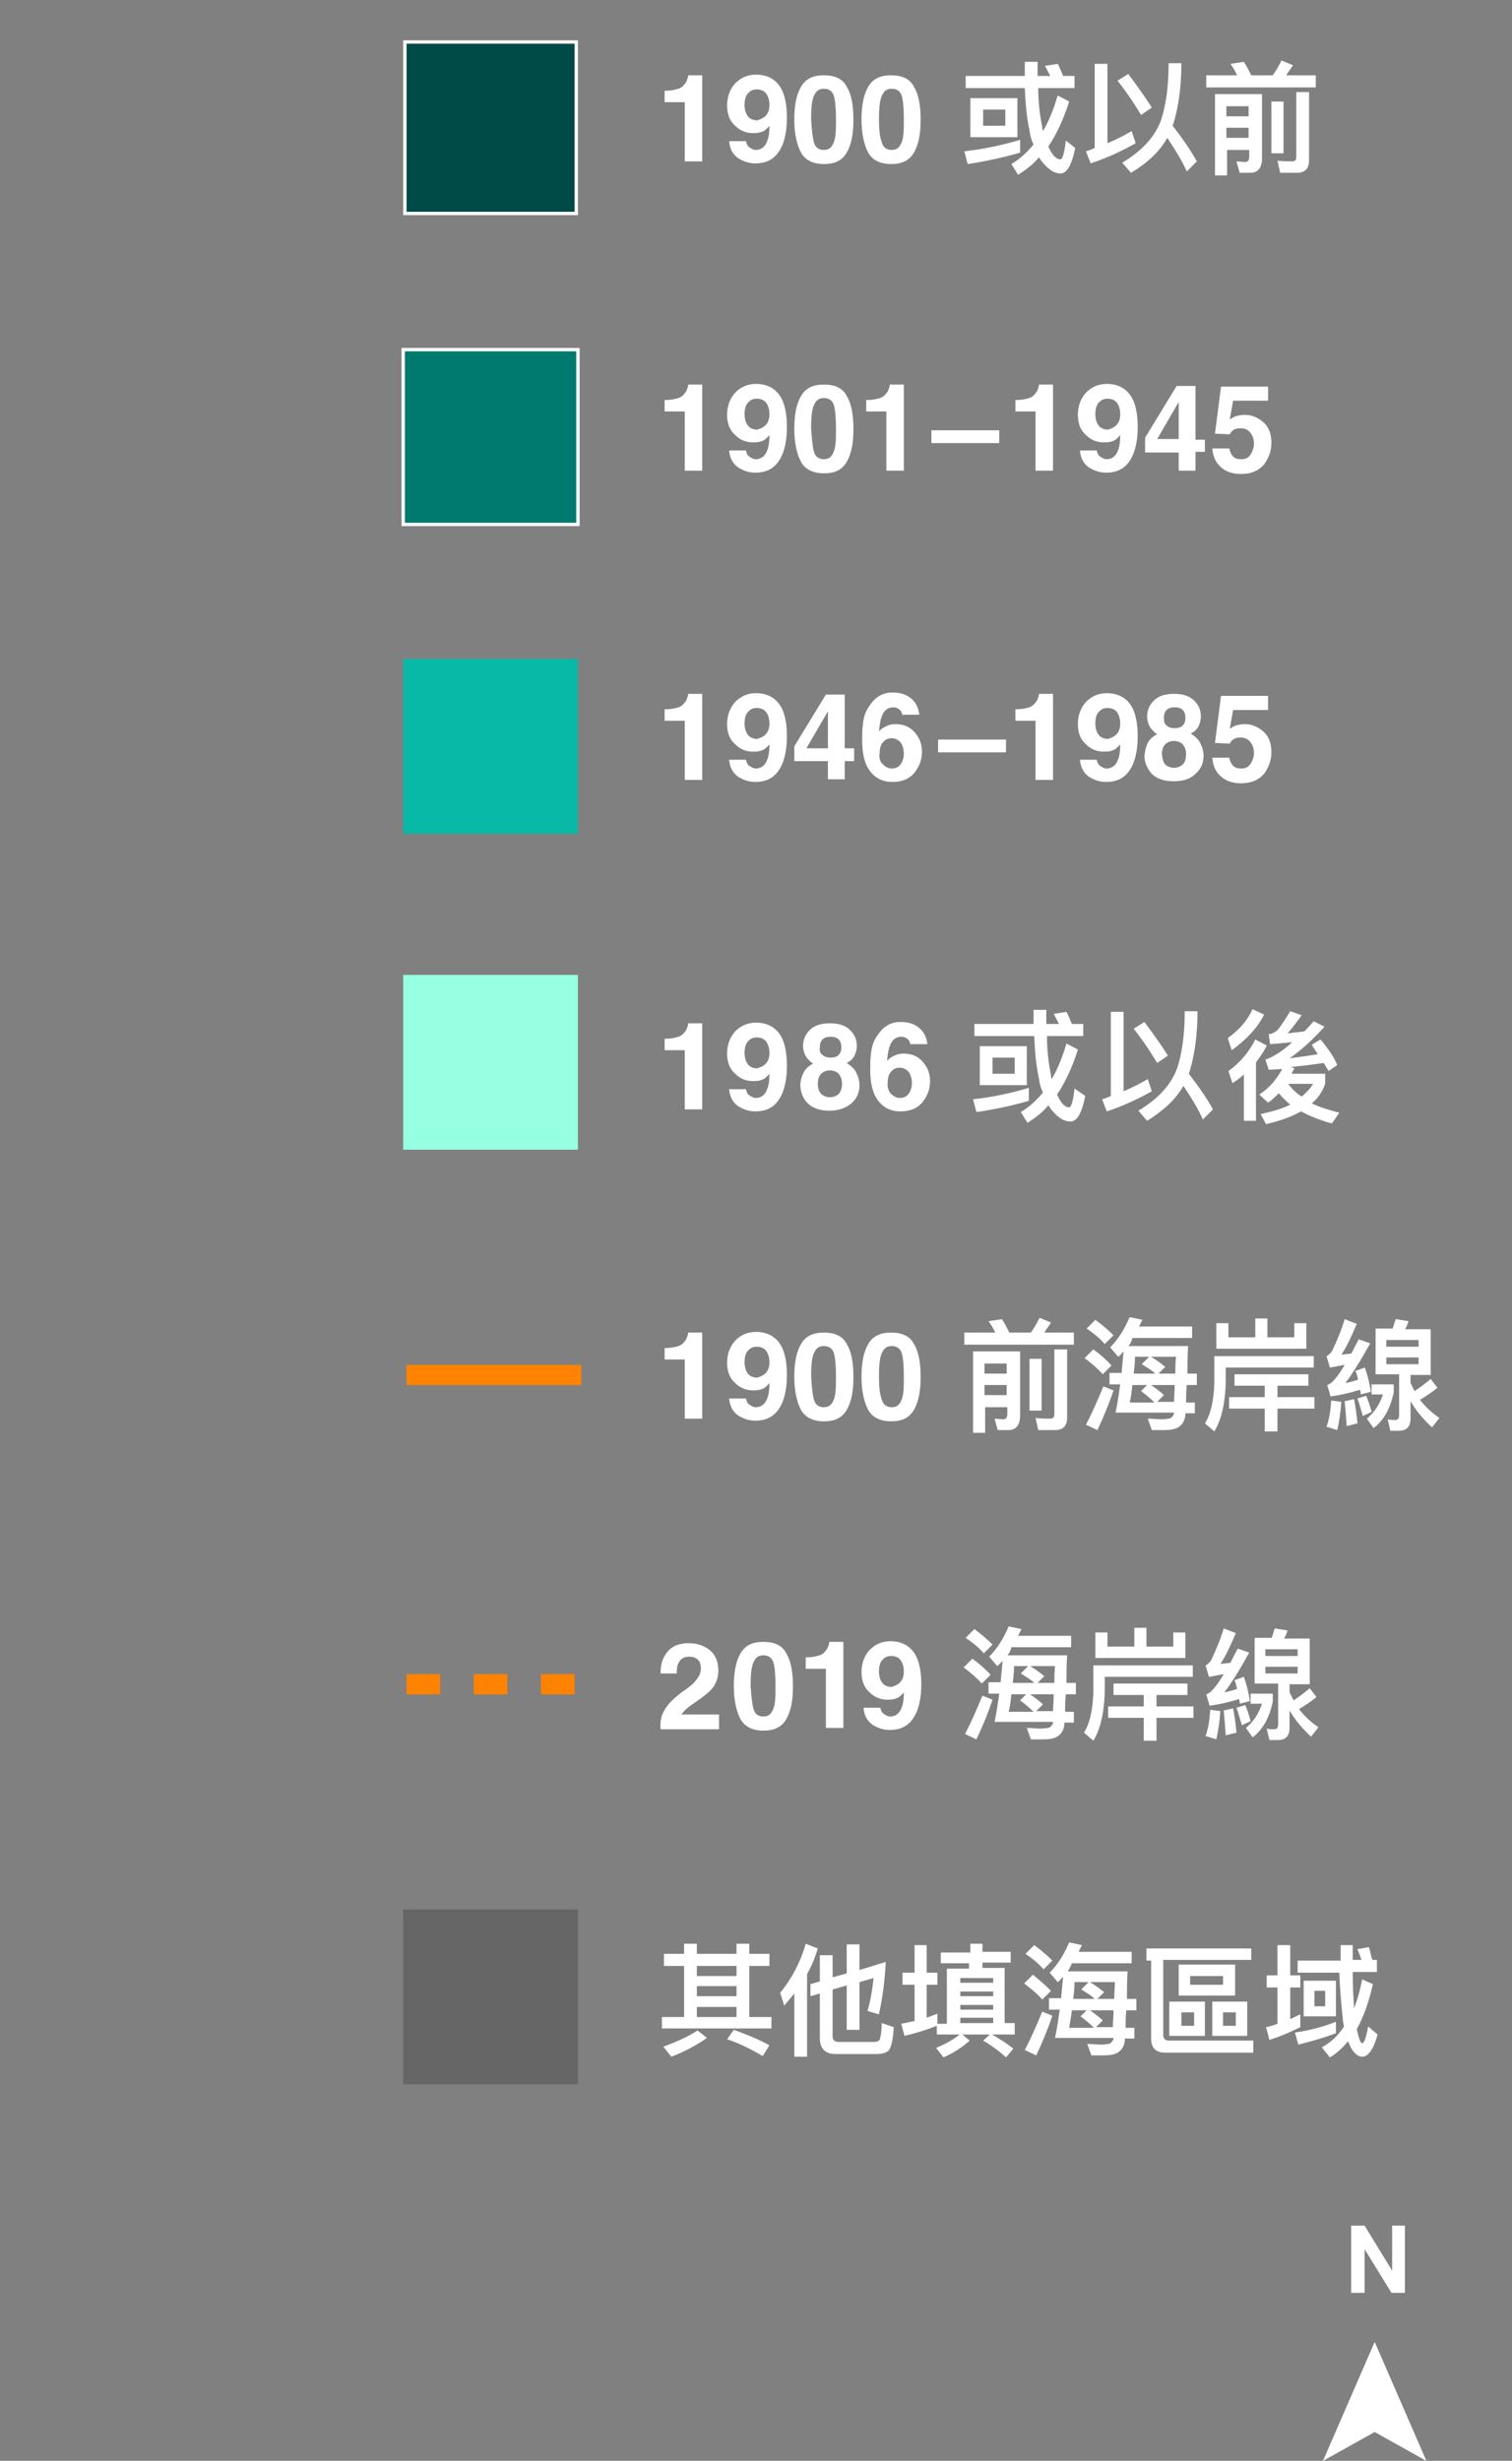 <?xml version="1.0" encoding="utf-8"?>
<!-- Generator: Adobe Illustrator 25.2.1, SVG Export Plug-In . SVG Version: 6.00 Build 0)  -->
<svg version="1.1" id="Layer_1" xmlns="http://www.w3.org/2000/svg" xmlns:xlink="http://www.w3.org/1999/xlink" x="0px" y="0px"
	 viewBox="0 0 225 366" style="enable-background:new 0 0 225 366;" xml:space="preserve">
<rect x="0" y="0" width="225" height="366" fill="#808080" stroke="none"/>
<style type="text/css">
	.st0{fill:#FFFFFF;}
	.st1{fill:#004A47;}
	.st2{fill:#007A6F;stroke:#FFFFFF;stroke-width:0.5;}
	.st3{fill:#09B9A7;}
	.st4{fill:#97FFE2;}
	.st5{fill:#666666;}
	.st6{fill:none;stroke:#FF8300;stroke-width:3;}
	.st7{fill:none;stroke:#FF8300;stroke-width:3;stroke-dasharray:5;}
	.st8{enable-background:new    ;}
</style>
<g transform="translate(196.865 300.119)">
	<path class="st0" d="M7.7,48.2l7.7,17.7l-7.7-4.3L0,65.9L7.7,48.2z"/>
	<path class="st0" d="M4.2,40.9v-10h2l4.1,6.7v-6.7h1.9v10h-2l-4-6.5v6.5H4.2z"/>
</g>
<g transform="translate(60 6)">
	<path class="st1" d="M25.8,25.8H0.3V0.3h25.5V25.8z"/>
	<path class="st0" d="M0.5,0.5v25h25v-25H0.5z M0,0h26v26H0V0z"/>
</g>
<path class="st2" d="M60,52h26v26H60V52z"/>
<path class="st3" d="M60,98h26v26H60V98z"/>
<path class="st4" d="M60,145h26v26H60V145z"/>
<path class="st5" d="M60,284h26v26H60V284z"/>
<path class="st6" d="M60.5,204.5h26"/>
<path class="st7" d="M60.5,250.5h26"/>
<g class="st8">
	<path class="st0" d="M98.9,15.2v-1.7c0.8,0,1.3-0.1,1.7-0.2c0.5-0.1,0.9-0.3,1.2-0.7c0.2-0.2,0.4-0.5,0.5-0.9
		c0.1-0.2,0.1-0.4,0.1-0.5h2.1V24h-2.6v-8.8H98.9z"/>
	<path class="st0" d="M109.4,12.4c0.8-0.8,1.8-1.3,3.1-1.3c1.9,0,3.3,0.9,4,2.6c0.4,1,0.6,2.3,0.6,3.8c0,1.5-0.2,2.8-0.6,3.9
		c-0.8,2-2.1,2.9-4.1,2.9c-1,0-1.8-0.3-2.6-0.8c-0.8-0.6-1.2-1.4-1.3-2.5h2.5c0.1,0.4,0.2,0.7,0.5,0.9s0.6,0.4,1,0.4
		c0.8,0,1.4-0.5,1.7-1.4c0.2-0.5,0.3-1.2,0.3-2.2c-0.2,0.3-0.5,0.5-0.7,0.7c-0.5,0.3-1,0.4-1.7,0.4c-1,0-1.9-0.3-2.7-1.1
		c-0.8-0.7-1.2-1.7-1.2-3C108.2,14.4,108.6,13.3,109.4,12.4z M113.6,17.5c0.6-0.4,0.9-1,0.9-1.9c0-0.7-0.2-1.3-0.5-1.7
		s-0.8-0.6-1.4-0.6c-0.4,0-0.8,0.1-1.1,0.4c-0.5,0.4-0.7,1-0.7,1.9c0,0.8,0.2,1.3,0.5,1.7c0.3,0.4,0.8,0.6,1.4,0.6
		C113,17.8,113.3,17.7,113.6,17.5z"/>
	<path class="st0" d="M126,12.9c0.7,1.1,1,2.8,1,4.9s-0.3,3.7-1,4.9s-1.8,1.7-3.4,1.7s-2.8-0.6-3.4-1.7s-1-2.8-1-4.9s0.3-3.7,1-4.9
		s1.8-1.7,3.4-1.7S125.4,11.7,126,12.9z M121.1,21.1c0.2,0.8,0.7,1.2,1.5,1.2s1.2-0.4,1.5-1.2s0.3-1.9,0.3-3.4
		c0-1.5-0.1-2.7-0.3-3.4s-0.7-1.1-1.5-1.1s-1.2,0.4-1.5,1.1s-0.4,1.9-0.4,3.4C120.8,19.2,120.9,20.3,121.1,21.1z"/>
	<path class="st0" d="M136,12.9c0.7,1.1,1,2.8,1,4.9s-0.3,3.7-1,4.9s-1.8,1.7-3.4,1.7s-2.8-0.6-3.4-1.7s-1-2.8-1-4.9s0.3-3.7,1-4.9
		s1.8-1.7,3.4-1.7S135.4,11.7,136,12.9z M131.2,21.1c0.2,0.8,0.7,1.2,1.5,1.2s1.2-0.4,1.5-1.2s0.3-1.9,0.3-3.4
		c0-1.5-0.1-2.7-0.3-3.4s-0.7-1.1-1.5-1.1s-1.2,0.4-1.5,1.1s-0.4,1.9-0.4,3.4C130.8,19.2,130.9,20.3,131.2,21.1z"/>
</g>
<g class="st8">
	<path class="st0" d="M151.8,22.7c-2.4,0.7-5.1,1.3-7.8,1.7l-0.5-1.9c2.8-0.3,5.6-0.9,8.3-1.7V22.7z M155.1,24.1
		c-0.2-0.2-0.3-0.5-0.5-0.7c-0.9,1.1-2,1.9-3.1,2.6l-1-1.6c1.2-0.7,2.3-1.7,3.3-2.9c-0.3-0.6-0.5-1.3-0.6-2.1
		c-0.4-1.8-0.6-3.9-0.7-6.3h-8.8v-1.8h8.8V9.2h1.9v2.1h1.9c-0.3-0.5-0.5-1-0.8-1.5l1.9-0.3c0.3,0.5,0.5,1.1,0.8,1.8h1.7v1.8h-5.4
		c0,2,0.2,3.7,0.5,5.3c0.1,0.4,0.1,0.8,0.2,1.1c0.9-1.5,1.6-3.3,2.2-5.3l1.7,0.9c-0.8,2.6-1.9,4.9-3.1,6.7c0.1,0.2,0.2,0.4,0.3,0.6
		c0.5,0.9,1,1.3,1.5,1.3c0.3,0,0.6-0.9,0.8-2.8L160,22c-0.5,2.5-1.2,3.8-2.2,3.8C156.9,25.8,156,25.2,155.1,24.1z M151.4,14.6v5.8
		h-7v-5.8H151.4z M149.6,16.3h-3.3v2.4h3.3V16.3z"/>
	<path class="st0" d="M164.8,9.5v11.8c1.2-0.5,2.4-1.1,3.6-1.8l0.6,1.8c-2.1,1.2-4.3,2.2-6.7,3l-0.7-1.8c0.4-0.1,0.9-0.3,1.3-0.5
		V9.5H164.8z M171.4,16l-1.6,1.1c-0.9-1.5-2-3.2-3.5-5.1l1.6-1C169.4,13,170.5,14.6,171.4,16z M168.3,25.7l-1.3-1.5
		c3-1.8,4.9-3.9,5.8-6.4c0.7-2.2,1.1-4.9,1.1-8.4h1.9c0,3.4-0.4,6.3-1.1,8.7l-0.2,0.6c1.4,1.8,2.6,3.5,3.6,5.3l-1.5,1.5
		c-0.7-1.6-1.7-3.2-2.9-5C172.6,22.5,170.8,24.2,168.3,25.7z"/>
	<path class="st0" d="M192.4,9.7c-0.3,0.5-0.7,1-1,1.5h4.4v1.8h-16.3v-1.8h4.6c-0.3-0.6-0.6-1.2-1-1.7l2-0.3c0.4,0.6,0.7,1.2,1.1,2
		h3.2c0.5-0.7,0.9-1.4,1.3-2.2L192.4,9.7z M184.5,25.8l-0.5-1.8l1.3,0.1c0.4,0,0.6-0.3,0.6-0.8v-1h-3.3v3.8h-1.8V14h7v9.5
		c0,1.5-0.6,2.2-1.8,2.2H184.5z M185.8,17.3v-1.5h-3.3v1.5H185.8z M185.8,20.5V19h-3.3v1.5H185.8z M191,15.1v7.7h-1.8v-7.7H191z
		 M190.5,25.7l-0.4-1.8c0.8,0.1,1.5,0.1,2.2,0.1c0.4,0,0.6-0.2,0.6-0.7v-9.6h1.9v10.1c0,1.3-0.6,1.9-1.8,1.9H190.5z"/>
</g>
<g class="st8">
	<path class="st0" d="M98.9,61.2v-1.7c0.8,0,1.3-0.1,1.7-0.2c0.5-0.1,0.9-0.3,1.2-0.7c0.2-0.2,0.4-0.5,0.5-0.9
		c0.1-0.2,0.1-0.4,0.1-0.5h2.1V70h-2.6v-8.8H98.9z"/>
	<path class="st0" d="M109.4,58.4c0.8-0.8,1.8-1.3,3.1-1.3c1.9,0,3.3,0.9,4,2.6c0.4,1,0.6,2.3,0.6,3.8c0,1.5-0.2,2.8-0.6,3.9
		c-0.8,2-2.1,2.9-4.1,2.9c-1,0-1.8-0.3-2.6-0.8c-0.8-0.6-1.2-1.4-1.3-2.5h2.5c0.1,0.4,0.2,0.7,0.5,0.9s0.6,0.4,1,0.4
		c0.8,0,1.4-0.5,1.7-1.4c0.2-0.5,0.3-1.2,0.3-2.2c-0.2,0.3-0.5,0.5-0.7,0.7c-0.5,0.3-1,0.4-1.7,0.4c-1,0-1.9-0.3-2.7-1.1
		c-0.8-0.7-1.2-1.7-1.2-3C108.2,60.4,108.6,59.3,109.4,58.4z M113.6,63.5c0.6-0.4,0.9-1,0.9-1.9c0-0.7-0.2-1.3-0.5-1.7
		s-0.8-0.6-1.4-0.6c-0.4,0-0.8,0.1-1.1,0.4c-0.5,0.4-0.7,1-0.7,1.9c0,0.8,0.2,1.3,0.5,1.7c0.3,0.4,0.8,0.6,1.4,0.6
		C113,63.8,113.3,63.7,113.6,63.5z"/>
	<path class="st0" d="M126,58.9c0.7,1.1,1,2.8,1,4.9s-0.3,3.7-1,4.9s-1.8,1.7-3.4,1.7s-2.8-0.6-3.4-1.7s-1-2.8-1-4.9s0.3-3.7,1-4.9
		s1.8-1.7,3.4-1.7S125.4,57.7,126,58.9z M121.1,67.1c0.2,0.8,0.7,1.2,1.5,1.2s1.2-0.4,1.5-1.2s0.3-1.9,0.3-3.4
		c0-1.5-0.1-2.7-0.3-3.4s-0.7-1.1-1.5-1.1s-1.2,0.4-1.5,1.1s-0.4,1.9-0.4,3.4C120.8,65.2,120.9,66.3,121.1,67.1z"/>
</g>
<g class="st8">
	<path class="st0" d="M128.9,61.2v-1.7c0.8,0,1.3-0.1,1.7-0.2c0.5-0.1,0.9-0.3,1.2-0.7c0.2-0.2,0.4-0.5,0.5-0.9
		c0.1-0.2,0.1-0.4,0.1-0.5h2.1V70h-2.6v-8.8H128.9z"/>
	<path class="st0" d="M138.6,64h10.1v1.9h-10.1V64z"/>
</g>
<g class="st8">
	<path class="st0" d="M151.1,61.2v-1.7c0.8,0,1.3-0.1,1.7-0.2c0.5-0.1,0.9-0.3,1.2-0.7c0.2-0.2,0.4-0.5,0.5-0.9
		c0.1-0.2,0.1-0.4,0.1-0.5h2.1V70h-2.6v-8.8H151.1z"/>
	<path class="st0" d="M161.6,58.4c0.8-0.8,1.8-1.3,3.1-1.3c1.9,0,3.3,0.9,4,2.6c0.4,1,0.6,2.3,0.6,3.8c0,1.5-0.2,2.8-0.6,3.9
		c-0.8,2-2.1,2.9-4.1,2.9c-1,0-1.8-0.3-2.6-0.8c-0.8-0.6-1.2-1.4-1.3-2.5h2.5c0.1,0.4,0.2,0.7,0.5,0.9s0.6,0.4,1,0.4
		c0.8,0,1.4-0.5,1.7-1.4c0.2-0.5,0.3-1.2,0.3-2.2c-0.2,0.3-0.5,0.5-0.7,0.7c-0.5,0.3-1,0.4-1.7,0.4c-1,0-1.9-0.3-2.7-1.1
		c-0.8-0.7-1.2-1.7-1.2-3C160.4,60.4,160.8,59.3,161.6,58.4z M165.8,63.5c0.6-0.4,0.9-1,0.9-1.9c0-0.7-0.2-1.3-0.5-1.7
		s-0.8-0.6-1.4-0.6c-0.4,0-0.8,0.1-1.1,0.4c-0.5,0.4-0.7,1-0.7,1.9c0,0.8,0.2,1.3,0.5,1.7c0.3,0.4,0.8,0.6,1.4,0.6
		C165.2,63.8,165.5,63.7,165.8,63.5z"/>
	<path class="st0" d="M179.3,67.2h-1.4V70h-2.5v-2.7h-5v-2.2l4.7-7.7h2.8v8h1.4V67.2z M175.4,65.3v-5.5l-3.2,5.5H175.4z"/>
	<path class="st0" d="M182.9,66.6c0.1,0.5,0.3,1,0.6,1.3c0.3,0.3,0.7,0.4,1.2,0.4c0.6,0,1.1-0.2,1.4-0.7s0.5-1,0.5-1.6
		c0-0.7-0.2-1.2-0.5-1.6c-0.3-0.4-0.8-0.7-1.4-0.7c-0.3,0-0.6,0-0.8,0.1c-0.4,0.1-0.7,0.4-0.9,0.8l-2.2-0.1l0.9-7h7v2.1h-5.2
		l-0.5,2.8c0.4-0.3,0.7-0.4,0.9-0.5c0.4-0.1,0.8-0.2,1.3-0.2c1.1,0,2,0.4,2.8,1.1s1.2,1.7,1.2,3.1c0,1.2-0.4,2.2-1.1,3.2
		c-0.8,0.9-1.9,1.4-3.4,1.4c-1.2,0-2.2-0.3-3-1s-1.2-1.6-1.3-2.8H182.9z"/>
</g>
<g class="st8">
	<path class="st0" d="M98.9,107.2v-1.7c0.8,0,1.3-0.1,1.7-0.2c0.5-0.1,0.9-0.3,1.2-0.7c0.2-0.2,0.4-0.5,0.5-0.9
		c0.1-0.2,0.1-0.4,0.1-0.5h2.1V116h-2.6v-8.8H98.9z"/>
	<path class="st0" d="M109.4,104.4c0.8-0.8,1.8-1.3,3.1-1.3c1.9,0,3.3,0.9,4,2.6c0.4,1,0.6,2.3,0.6,3.8c0,1.5-0.2,2.8-0.6,3.9
		c-0.8,2-2.1,2.9-4.1,2.9c-1,0-1.8-0.3-2.6-0.8c-0.8-0.6-1.2-1.4-1.3-2.5h2.5c0.1,0.4,0.2,0.7,0.5,0.9s0.6,0.4,1,0.4
		c0.8,0,1.4-0.5,1.7-1.4c0.2-0.5,0.3-1.2,0.3-2.2c-0.2,0.3-0.5,0.5-0.7,0.7c-0.5,0.3-1,0.4-1.7,0.4c-1,0-1.9-0.3-2.7-1.1
		c-0.8-0.7-1.2-1.7-1.2-3C108.2,106.4,108.6,105.3,109.4,104.4z M113.6,109.5c0.6-0.4,0.9-1,0.9-1.9c0-0.7-0.2-1.3-0.5-1.7
		s-0.8-0.6-1.4-0.6c-0.4,0-0.8,0.1-1.1,0.4c-0.5,0.4-0.7,1-0.7,1.9c0,0.8,0.2,1.3,0.5,1.7c0.3,0.4,0.8,0.6,1.4,0.6
		C113,109.8,113.3,109.7,113.6,109.5z"/>
	<path class="st0" d="M127.1,113.2h-1.4v2.7h-2.5v-2.7h-5v-2.2l4.7-7.7h2.8v8h1.4V113.2z M123.2,111.3v-5.5l-3.2,5.5H123.2z"/>
</g>
<g class="st8">
	<path class="st0" d="M134.3,106.5c0-0.2-0.1-0.4-0.2-0.7c-0.3-0.4-0.7-0.6-1.2-0.6c-0.8,0-1.4,0.5-1.7,1.4
		c-0.2,0.5-0.3,1.2-0.4,2.2c0.3-0.4,0.7-0.6,1.1-0.8s0.9-0.3,1.4-0.3c1.1,0,2.1,0.4,2.8,1.2s1.1,1.7,1.1,2.9c0,1.2-0.4,2.2-1.1,3.1
		s-1.8,1.4-3.3,1.4c-1.6,0-2.8-0.7-3.6-2c-0.6-1-0.9-2.4-0.9-4.1c0-1,0-1.8,0.1-2.4c0.1-1.1,0.4-2,0.9-2.7c0.4-0.6,0.8-1.1,1.4-1.5
		s1.3-0.6,2.1-0.6c1.2,0,2.1,0.3,2.8,0.9c0.7,0.6,1.1,1.4,1.2,2.4H134.3z M131.3,113.6c0.4,0.4,0.8,0.7,1.4,0.7c0.6,0,1-0.2,1.3-0.6
		c0.3-0.4,0.5-1,0.5-1.6c0-0.7-0.2-1.3-0.5-1.7c-0.4-0.4-0.8-0.6-1.3-0.6c-0.4,0-0.8,0.1-1.1,0.4c-0.5,0.4-0.7,1-0.7,1.8
		C130.8,112.6,130.9,113.2,131.3,113.6z"/>
	<path class="st0" d="M139.6,110h10.1v1.9h-10.1V110z"/>
</g>
<g class="st8">
	<path class="st0" d="M151.1,107.2v-1.7c0.8,0,1.3-0.1,1.7-0.2c0.5-0.1,0.9-0.3,1.2-0.7c0.2-0.2,0.4-0.5,0.5-0.9
		c0.1-0.2,0.1-0.4,0.1-0.5h2.1V116h-2.6v-8.8H151.1z"/>
	<path class="st0" d="M161.6,104.4c0.8-0.8,1.8-1.3,3.1-1.3c1.9,0,3.3,0.9,4,2.6c0.4,1,0.6,2.3,0.6,3.8c0,1.5-0.2,2.8-0.6,3.9
		c-0.8,2-2.1,2.9-4.1,2.9c-1,0-1.8-0.3-2.6-0.8c-0.8-0.6-1.2-1.4-1.3-2.5h2.5c0.1,0.4,0.2,0.7,0.5,0.9s0.6,0.4,1,0.4
		c0.8,0,1.4-0.5,1.7-1.4c0.2-0.5,0.3-1.2,0.3-2.2c-0.2,0.3-0.5,0.5-0.7,0.7c-0.5,0.3-1,0.4-1.7,0.4c-1,0-1.9-0.3-2.7-1.1
		c-0.8-0.7-1.2-1.7-1.2-3C160.4,106.4,160.8,105.3,161.6,104.4z M165.8,109.5c0.6-0.4,0.9-1,0.9-1.9c0-0.7-0.2-1.3-0.5-1.7
		s-0.8-0.6-1.4-0.6c-0.4,0-0.8,0.1-1.1,0.4c-0.5,0.4-0.7,1-0.7,1.9c0,0.8,0.2,1.3,0.5,1.7c0.3,0.4,0.8,0.6,1.4,0.6
		C165.2,109.8,165.5,109.7,165.8,109.5z"/>
	<path class="st0" d="M170.8,110.5c0.3-0.6,0.8-1,1.4-1.3c-0.6-0.4-1-0.9-1.2-1.3c-0.2-0.5-0.3-0.9-0.3-1.3c0-0.9,0.3-1.7,1-2.4
		c0.7-0.7,1.7-1,3-1s2.3,0.3,3,1c0.7,0.7,1,1.4,1,2.4c0,0.4-0.1,0.9-0.3,1.3c-0.2,0.5-0.6,0.9-1.2,1.2c0.6,0.4,1.1,0.8,1.4,1.4
		c0.3,0.6,0.5,1.2,0.5,1.9c0,1.1-0.4,2-1.2,2.7c-0.8,0.8-1.9,1.1-3.3,1.1c-1.4,0-2.5-0.4-3.2-1.1c-0.7-0.8-1.1-1.7-1.1-2.7
		C170.4,111.7,170.5,111.1,170.8,110.5z M173.4,113.7c0.3,0.3,0.8,0.5,1.3,0.5s1-0.2,1.3-0.5s0.5-0.8,0.5-1.5c0-0.7-0.2-1.1-0.5-1.5
		c-0.3-0.3-0.8-0.5-1.3-0.5s-1,0.2-1.3,0.5c-0.3,0.3-0.5,0.8-0.5,1.5C173,112.9,173.1,113.4,173.4,113.7z M173.6,107.9
		c0.3,0.3,0.7,0.4,1.2,0.4c0.5,0,0.9-0.1,1.2-0.4c0.3-0.3,0.4-0.7,0.4-1.1c0-0.5-0.1-0.9-0.4-1.2c-0.3-0.3-0.7-0.4-1.2-0.4
		c-0.5,0-0.9,0.1-1.2,0.4s-0.4,0.7-0.4,1.2C173.2,107.3,173.3,107.7,173.6,107.9z"/>
	<path class="st0" d="M182.9,112.6c0.1,0.5,0.3,1,0.6,1.3c0.3,0.3,0.7,0.4,1.2,0.4c0.6,0,1.1-0.2,1.4-0.7s0.5-1,0.5-1.6
		c0-0.7-0.2-1.2-0.5-1.6c-0.3-0.4-0.8-0.7-1.4-0.7c-0.3,0-0.6,0-0.8,0.1c-0.4,0.1-0.7,0.4-0.9,0.8l-2.2-0.1l0.9-7h7v2.1h-5.2
		l-0.5,2.8c0.4-0.3,0.7-0.4,0.9-0.5c0.4-0.1,0.8-0.2,1.3-0.2c1.1,0,2,0.4,2.8,1.1s1.2,1.7,1.2,3.1c0,1.2-0.4,2.2-1.1,3.2
		c-0.8,0.9-1.9,1.4-3.4,1.4c-1.2,0-2.2-0.3-3-1s-1.2-1.6-1.3-2.8H182.9z"/>
</g>
<g class="st8">
	<path class="st0" d="M98.9,156.2v-1.7c0.8,0,1.3-0.1,1.7-0.2c0.5-0.1,0.9-0.3,1.2-0.7c0.2-0.2,0.4-0.5,0.5-0.9
		c0.1-0.2,0.1-0.4,0.1-0.5h2.1V165h-2.6v-8.8H98.9z"/>
	<path class="st0" d="M109.4,153.4c0.8-0.8,1.8-1.3,3.1-1.3c1.9,0,3.3,0.9,4,2.6c0.4,1,0.6,2.3,0.6,3.8c0,1.5-0.2,2.8-0.6,3.9
		c-0.8,2-2.1,2.9-4.1,2.9c-1,0-1.8-0.3-2.6-0.8c-0.8-0.6-1.2-1.4-1.3-2.5h2.5c0.1,0.4,0.2,0.7,0.5,0.9s0.6,0.4,1,0.4
		c0.8,0,1.4-0.5,1.7-1.4c0.2-0.5,0.3-1.2,0.3-2.2c-0.2,0.3-0.5,0.5-0.7,0.7c-0.5,0.3-1,0.4-1.7,0.4c-1,0-1.9-0.3-2.7-1.1
		c-0.8-0.7-1.2-1.7-1.2-3C108.2,155.4,108.6,154.3,109.4,153.4z M113.6,158.5c0.6-0.4,0.9-1,0.9-1.9c0-0.7-0.2-1.3-0.5-1.7
		s-0.8-0.6-1.4-0.6c-0.4,0-0.8,0.1-1.1,0.4c-0.5,0.4-0.7,1-0.7,1.9c0,0.8,0.2,1.3,0.5,1.7c0.3,0.4,0.8,0.6,1.4,0.6
		C112.9,158.8,113.3,158.7,113.6,158.5z"/>
	<path class="st0" d="M119.6,159.5c0.3-0.6,0.8-1,1.4-1.3c-0.6-0.4-1-0.9-1.2-1.3c-0.2-0.5-0.3-0.9-0.3-1.3c0-0.9,0.3-1.7,1-2.4
		c0.7-0.7,1.7-1,3-1s2.3,0.3,3,1c0.7,0.7,1,1.4,1,2.4c0,0.4-0.1,0.9-0.3,1.3c-0.2,0.5-0.6,0.9-1.2,1.2c0.6,0.4,1.1,0.8,1.4,1.4
		c0.3,0.6,0.5,1.2,0.5,1.9c0,1.1-0.4,2-1.2,2.7s-1.9,1.1-3.3,1.1c-1.4,0-2.5-0.4-3.2-1.1s-1.1-1.7-1.1-2.7
		C119.1,160.7,119.3,160.1,119.6,159.5z M122.2,162.7c0.3,0.3,0.8,0.5,1.3,0.5s1-0.2,1.3-0.5s0.5-0.8,0.5-1.5c0-0.7-0.2-1.1-0.5-1.5
		c-0.3-0.3-0.8-0.5-1.3-0.5s-1,0.2-1.3,0.5c-0.3,0.3-0.5,0.8-0.5,1.5C121.7,161.9,121.9,162.4,122.2,162.7z M122.4,156.9
		c0.3,0.3,0.7,0.4,1.2,0.4c0.5,0,0.9-0.1,1.2-0.4s0.4-0.7,0.4-1.1c0-0.5-0.1-0.9-0.4-1.2s-0.7-0.4-1.2-0.4c-0.5,0-0.9,0.1-1.2,0.4
		c-0.3,0.3-0.4,0.7-0.4,1.2C121.9,156.3,122.1,156.7,122.4,156.9z"/>
</g>
<g class="st8">
	<path class="st0" d="M135.5,155.5c0-0.2-0.1-0.4-0.2-0.7c-0.3-0.4-0.7-0.6-1.2-0.6c-0.8,0-1.4,0.5-1.7,1.4
		c-0.2,0.5-0.3,1.2-0.4,2.2c0.3-0.4,0.7-0.6,1.1-0.8s0.9-0.3,1.4-0.3c1.1,0,2.1,0.4,2.8,1.2s1.1,1.7,1.1,2.9c0,1.2-0.4,2.2-1.1,3.1
		s-1.8,1.4-3.3,1.4c-1.6,0-2.8-0.7-3.6-2c-0.6-1-0.9-2.4-0.9-4.1c0-1,0-1.8,0.1-2.4c0.1-1.1,0.4-2,0.9-2.7c0.4-0.6,0.8-1.1,1.4-1.5
		s1.3-0.6,2.1-0.6c1.2,0,2.1,0.3,2.8,0.9c0.7,0.6,1.1,1.4,1.2,2.4H135.5z M132.5,162.6c0.4,0.4,0.8,0.7,1.4,0.7c0.6,0,1-0.2,1.3-0.6
		c0.3-0.4,0.5-1,0.5-1.6c0-0.7-0.2-1.3-0.5-1.7c-0.4-0.4-0.8-0.6-1.3-0.6c-0.4,0-0.8,0.1-1.1,0.4c-0.5,0.4-0.7,1-0.7,1.8
		C132,161.6,132.2,162.2,132.5,162.6z"/>
</g>
<g class="st8">
	<path class="st0" d="M153.2,163.7c-2.4,0.7-5.1,1.3-7.9,1.7l-0.5-1.9c2.8-0.3,5.6-0.9,8.3-1.7V163.7z M156.5,165.1
		c-0.2-0.2-0.3-0.5-0.5-0.7c-0.9,1.1-2,1.9-3.1,2.6l-1-1.6c1.2-0.7,2.3-1.7,3.3-2.9c-0.3-0.6-0.5-1.3-0.6-2.1
		c-0.4-1.8-0.6-3.9-0.7-6.3H145v-1.8h8.8v-2.1h1.9v2.1h1.9c-0.3-0.5-0.5-1-0.8-1.5l1.9-0.3c0.3,0.5,0.5,1.1,0.8,1.8h1.7v1.8h-5.4
		c0,2,0.2,3.7,0.5,5.3c0.1,0.4,0.1,0.8,0.2,1.1c0.9-1.5,1.6-3.3,2.2-5.3l1.7,0.9c-0.8,2.6-1.9,4.9-3.1,6.7c0.1,0.2,0.2,0.4,0.3,0.6
		c0.5,0.9,1,1.3,1.5,1.3c0.3,0,0.6-0.9,0.8-2.8l1.6,1.1c-0.5,2.5-1.2,3.8-2.2,3.8C158.3,166.8,157.4,166.2,156.5,165.1z
		 M152.8,155.6v5.8h-7v-5.8H152.8z M151,157.3h-3.3v2.4h3.3V157.3z"/>
	<path class="st0" d="M167.2,150.5v11.8c1.2-0.5,2.4-1.1,3.6-1.8l0.6,1.8c-2.1,1.2-4.3,2.2-6.7,3l-0.7-1.8c0.4-0.1,0.9-0.3,1.3-0.5
		v-12.5H167.2z M173.8,157l-1.6,1.1c-0.9-1.5-2-3.2-3.5-5.1l1.6-1C171.8,154,172.9,155.6,173.8,157z M170.7,166.7l-1.3-1.5
		c3-1.8,4.9-3.9,5.8-6.4c0.7-2.2,1.1-4.9,1.1-8.4h1.9c0,3.4-0.4,6.3-1.1,8.7l-0.2,0.6c1.4,1.8,2.6,3.5,3.6,5.3l-1.5,1.5
		c-0.7-1.6-1.7-3.2-2.9-5C175,163.5,173.1,165.2,170.7,166.7z"/>
	<path class="st0" d="M188.1,150.9c-0.9,1.9-2.6,3.7-4.8,5.3l-0.6-1.8c1.7-1.2,2.9-2.6,3.7-4.3L188.1,150.9z M188.5,155.5
		c-0.4,0.9-1,1.7-1.6,2.5v8.7h-1.8v-6.9c-0.5,0.5-1.1,0.9-1.7,1.3l-0.6-1.8c1.8-1.3,3.1-2.9,4-4.7L188.5,155.5z M199,158.4l-1.3,0.9
		c-0.2-0.4-0.5-0.8-0.7-1.2c-1.4,0.2-3,0.4-4.9,0.6l0.5,0.2c-0.1,0.3-0.3,0.5-0.4,0.8h5v1.5c-0.4,1.1-1,2.1-2,2.9
		c1.2,0.6,2.6,1,4.1,1.4l-1.1,1.6c-1.8-0.5-3.3-1.1-4.6-1.8c-1.4,0.8-3.1,1.4-5.2,1.9l-0.8-1.5c1.8-0.4,3.2-0.8,4.4-1.4
		c-0.6-0.5-1.2-1.1-1.7-1.7c-0.5,0.5-1,1-1.6,1.4l-1.3-1.2c1.5-1,2.6-2.3,3.4-3.8c-0.6,0-1.3,0.1-2,0.1l-0.5-1.5
		c1.2-0.4,2.6-1.3,4-2.6c-0.9,0.1-2,0.2-3.3,0.3l-0.2-1.5c0.5,0,1-0.3,1.4-0.7c0.4-0.5,1-1.4,1.8-2.7l1.7,0.6
		c-0.7,1-1.4,1.9-2.1,2.7c0.9-0.1,1.7-0.2,2.5-0.3c0.5-0.5,0.9-1,1.4-1.5l1.6,0.8c-1.9,2.1-3.6,3.6-5.2,4.7c1.6-0.2,3-0.4,4.2-0.6
		c-0.3-0.5-0.6-0.9-0.9-1.4l1.3-0.8C197.6,155.9,198.5,157.2,199,158.4z M195.4,161.2h-3.7c0.5,0.7,1.2,1.4,2,1.9
		C194.4,162.5,195,161.9,195.4,161.2z"/>
</g>
<g class="st8">
	<path class="st0" d="M98.9,202.2v-1.7c0.8,0,1.3-0.1,1.7-0.2c0.5-0.1,0.9-0.3,1.2-0.7c0.2-0.2,0.4-0.5,0.5-0.9
		c0.1-0.2,0.1-0.4,0.1-0.5h2.1V211h-2.6v-8.8H98.9z"/>
	<path class="st0" d="M109.4,199.4c0.8-0.8,1.8-1.3,3.1-1.3c1.9,0,3.3,0.9,4,2.6c0.4,1,0.6,2.3,0.6,3.8c0,1.5-0.2,2.8-0.6,3.9
		c-0.8,2-2.1,2.9-4.1,2.9c-1,0-1.8-0.3-2.6-0.8c-0.8-0.6-1.2-1.4-1.3-2.5h2.5c0.1,0.4,0.2,0.7,0.5,0.9s0.6,0.4,1,0.4
		c0.8,0,1.4-0.5,1.7-1.4c0.2-0.5,0.3-1.2,0.3-2.2c-0.2,0.3-0.5,0.5-0.7,0.7c-0.5,0.3-1,0.4-1.7,0.4c-1,0-1.9-0.3-2.7-1.1
		c-0.8-0.7-1.2-1.7-1.2-3C108.2,201.4,108.6,200.3,109.4,199.4z M113.6,204.5c0.6-0.4,0.9-1,0.9-1.9c0-0.7-0.2-1.3-0.5-1.7
		s-0.8-0.6-1.4-0.6c-0.4,0-0.8,0.1-1.1,0.4c-0.5,0.4-0.7,1-0.7,1.9c0,0.8,0.2,1.3,0.5,1.7c0.3,0.4,0.8,0.6,1.4,0.6
		C113,204.8,113.3,204.7,113.6,204.5z"/>
	<path class="st0" d="M126,199.9c0.7,1.1,1,2.8,1,4.9s-0.3,3.7-1,4.9s-1.8,1.7-3.4,1.7s-2.8-0.6-3.4-1.7s-1-2.8-1-4.9s0.3-3.7,1-4.9
		s1.8-1.7,3.4-1.7S125.4,198.7,126,199.9z M121.1,208.1c0.2,0.8,0.7,1.2,1.5,1.2s1.2-0.4,1.5-1.2s0.3-1.9,0.3-3.4
		c0-1.5-0.1-2.7-0.3-3.4s-0.7-1.1-1.5-1.1s-1.2,0.4-1.5,1.1s-0.4,1.9-0.4,3.4C120.8,206.2,120.9,207.3,121.1,208.1z"/>
	<path class="st0" d="M136,199.9c0.7,1.1,1,2.8,1,4.9s-0.3,3.7-1,4.9s-1.8,1.7-3.4,1.7s-2.8-0.6-3.4-1.7s-1-2.8-1-4.9s0.3-3.7,1-4.9
		s1.8-1.7,3.4-1.7S135.4,198.7,136,199.9z M131.2,208.1c0.2,0.8,0.7,1.2,1.5,1.2s1.2-0.4,1.5-1.2s0.3-1.9,0.3-3.4
		c0-1.5-0.1-2.7-0.3-3.4s-0.7-1.1-1.5-1.1s-1.2,0.4-1.5,1.1s-0.4,1.9-0.4,3.4C130.8,206.2,130.9,207.3,131.2,208.1z"/>
</g>
<g class="st8">
	<path class="st0" d="M156.4,196.7c-0.3,0.5-0.7,1-1,1.5h4.4v1.8h-16.3v-1.8h4.6c-0.3-0.6-0.6-1.2-1-1.7l2-0.3
		c0.4,0.6,0.7,1.2,1.1,2h3.2c0.5-0.7,0.9-1.4,1.3-2.2L156.4,196.7z M148.5,212.8l-0.5-1.8l1.3,0.1c0.4,0,0.6-0.3,0.6-0.8v-1h-3.3
		v3.8h-1.8V201h7v9.5c0,1.5-0.6,2.2-1.8,2.2H148.5z M149.8,204.3v-1.5h-3.3v1.5H149.8z M149.8,207.5V206h-3.3v1.5H149.8z M155,202.1
		v7.7h-1.8v-7.7H155z M154.5,212.7l-0.4-1.8c0.8,0.1,1.5,0.1,2.2,0.1c0.4,0,0.6-0.2,0.6-0.7v-9.6h1.9v10.1c0,1.3-0.6,1.9-1.8,1.9
		H154.5z"/>
	<path class="st0" d="M165.4,203.1l-1.3,1.3c-0.6-0.7-1.5-1.5-2.7-2.4l1.3-1.3C163.8,201.5,164.7,202.3,165.4,203.1z M165.7,206.8
		c-0.7,2.1-1.5,4-2.4,5.9l-1.7-0.8c1-1.9,1.8-3.8,2.6-5.7L165.7,206.8z M165.7,198.6l-1.3,1.3c-0.6-0.7-1.5-1.5-2.7-2.3l1.3-1.3
		C164.1,197.1,165,197.9,165.7,198.6z M167.9,200.2h8.9c-0.1,1.5-0.1,2.9-0.1,4.1h1.4v1.7h-1.5c-0.1,1-0.1,1.9-0.1,2.6h1.3v1.6h-1.4
		c0,0.4-0.1,0.7-0.1,0.8c-0.2,0.6-0.5,1-1,1.3c-0.5,0.3-1.2,0.4-2.2,0.4c-0.5,0-1.1,0-1.7,0l-0.6-1.7c0.8,0,1.4,0.1,2.1,0.1
		c0.4,0,0.8-0.1,1.1-0.1c0.3-0.1,0.5-0.3,0.7-0.7c0,0,0-0.1,0-0.2H166c0.3-1.4,0.5-2.8,0.7-4.2h-1.6v-1.7h1.8
		c0.1-1.1,0.2-2.2,0.3-3.2c-0.3,0.3-0.5,0.6-0.8,0.8l-1.2-1.4c1.1-1.1,2.1-2.6,2.9-4.5l1.9,0.4l-0.5,1h7.9v1.7h-8.9
		C168.4,199.5,168.2,199.9,167.9,200.2z M168.1,208.6h3.7c-0.5-0.5-1.2-1.1-2-1.7l0.9-0.9h-2.2C168.4,207,168.3,207.9,168.1,208.6z
		 M168.9,201.8c0,0.9-0.1,1.7-0.2,2.5h3.2c-0.5-0.5-1.2-0.9-2-1.4l1.1-1.1H168.9z M175,201.8h-3.7c0.8,0.5,1.5,1,2.1,1.5l-1,1h2.5
		C174.9,203.6,174.9,202.7,175,201.8z M174.7,208.6c0-0.7,0.1-1.5,0.1-2.6h-3.5c0.7,0.5,1.4,1,1.9,1.5l-1,1H174.7z"/>
	<path class="st0" d="M195.4,203.4h-13v2.3c-0.1,3-0.6,5.4-1.7,7.2l-1.4-1.2c0.9-1.4,1.3-3.4,1.4-5.9v-4.1h14.8V203.4z M188.6,196.1
		v2.8h4v-2.1h1.8v3.8H181v-3.8h1.8v2.1h4v-2.8H188.6z M194.7,204.4v1.7h-4.6v1.7h5.5v1.7h-5.5v3.4h-1.9v-3.4h-5.3v-1.7h5.3v-1.7
		h-4.5v-1.7H194.7z"/>
	<path class="st0" d="M199.6,208.5c-0.1,1.5-0.3,2.9-0.6,4.2l-1.6-0.5c0.4-1.1,0.6-2.4,0.7-3.9L199.6,208.5z M204,207l-1.5,0.4
		c0-0.3-0.1-0.5-0.1-0.7c-1.6,0.5-3,0.8-4.4,1l-0.5-1.7c0.3-0.1,0.6-0.3,0.8-0.5c0.5-0.5,1.1-1.3,1.8-2.5c-0.7,0.1-1.5,0.3-2.2,0.4
		l-0.5-1.7c0.3-0.1,0.5-0.4,0.8-0.7c0.7-1.5,1.4-3.1,1.9-4.8l1.8,0.7c-0.8,1.9-1.5,3.4-2.3,4.6c0.5-0.1,1-0.1,1.5-0.2
		c0.3-0.6,0.7-1.4,1.1-2.1l1.7,0.6c-1.5,2.7-2.7,4.6-3.7,5.9c0.6-0.1,1.3-0.3,1.9-0.5c-0.1-0.4-0.2-0.9-0.4-1.3l1.4-0.5
		C203.5,204.5,203.8,205.7,204,207z M202,211.7l-1.6,0.4c-0.1-1.4-0.2-2.7-0.3-3.7l1.4-0.3C201.7,209.2,201.9,210.4,202,211.7z
		 M204.1,210l-1.3,0.6c-0.3-1-0.5-1.8-0.8-2.6l1.3-0.4C203.6,208.3,203.9,209.1,204.1,210z M207.4,205.8v1.3c-0.5,2.3-1.4,4.1-3,5.3
		l-1-1.4c1.1-0.9,1.9-2.1,2.4-3.6h-1.7v-1.5H207.4z M207.2,197.7c0.2-0.5,0.3-1,0.5-1.5l1.9,0.3c-0.1,0.4-0.3,0.8-0.5,1.2h3.8v6.8
		h-3v1.2c0.2,0.4,0.4,0.8,0.6,1.2c0.9-0.6,1.7-1.2,2.4-1.8l1,1.3c-0.7,0.6-1.6,1.2-2.6,1.8c0.8,1,1.7,1.9,2.9,2.7l-1.1,1.4
		c-1.3-1.2-2.4-2.5-3.2-3.9v2.6c0,1.2-0.6,1.8-1.7,1.8h-1.3l-0.4-1.7c0.4,0.1,0.8,0.1,1.1,0.1c0.4,0,0.6-0.2,0.6-0.7v-6.1h-3.5v-6.8
		H207.2z M211.1,200.3v-1h-4.8v1H211.1z M211.1,201.9h-4.8v1h4.8V201.9z"/>
</g>
<g class="st8">
	<path class="st0" d="M101.8,290.6v-1.5h1.9v1.5h5.9v-1.5h1.9v1.5h3v1.8h-3v7.6h3.3v1.7H98.5V300h3.3v-7.6h-3v-1.8H101.8z
		 M105.2,303.1c-1.4,1-3.2,2-5.3,2.8l-1.2-1.5c2-0.7,3.7-1.5,5.1-2.4L105.2,303.1z M109.6,293.9v-1.5h-5.9v1.5H109.6z M109.6,296.9
		v-1.5h-5.9v1.5H109.6z M109.6,300v-1.5h-5.9v1.5H109.6z M114.5,304.2l-1,1.6c-1.7-1-3.5-1.9-5.3-2.5l1-1.4
		C111.1,302.6,112.9,303.3,114.5,304.2z"/>
	<path class="st0" d="M121.7,289.8c-0.4,1.3-0.9,2.6-1.6,3.8v12.3h-1.9v-9.4c-0.5,0.6-1,1.2-1.5,1.8l-0.6-1.9c1.7-2.1,3-4.5,3.8-7.3
		L121.7,289.8z M130.8,299.6l-1.7-0.5c0.4-1.4,0.7-3,0.9-4.9l-2.1,0.6v7.1H126v-6.6l-2.1,0.6v7c0,0.5,0.3,0.8,0.9,0.8h5.3
		c0.4,0,0.6-0.1,0.8-0.3c0.1-0.3,0.3-1.1,0.3-2.5l1.8,0.6c-0.1,1.9-0.4,3-0.7,3.4c-0.3,0.4-1,0.6-1.9,0.6h-6.1
		c-1.5,0-2.3-0.8-2.3-2.4v-6.6l-1.4,0.4v-1.8l1.4-0.4v-3.9h1.9v3.3l2.1-0.6v-4.3h1.9v3.8l3.9-1.2
		C131.7,294.2,131.4,296.8,130.8,299.6z"/>
	<path class="st0" d="M144.4,290.3v-1.2h1.8v1.2h4.2v1.6h-4.2v0.8h3.3v8.2h1.5v1.7h-3.4c1.1,0.6,2.2,1.3,3.2,2.1l-1.1,1.3
		c-1.1-1-2.2-1.8-3.4-2.5l1-0.9h-4.1l1.1,0.9c-1,0.9-2.3,1.8-3.9,2.5l-1.1-1.4c1.4-0.6,2.5-1.2,3.5-2h-3.4v-1.3
		c-1.5,0.6-3.1,1.1-4.8,1.5l-0.5-1.8c0.7-0.1,1.3-0.3,2-0.4v-5.4h-1.8v-1.8h1.8v-4.1h1.8v4.1h1.6v1.8h-1.6v4.9
		c0.5-0.2,1.1-0.4,1.6-0.6v1.5h1.4v-8.2h3.3v-0.8h-4.2v-1.6H144.4z M147.8,294.9v-0.7h-4.9v0.7H147.8z M147.8,296.9v-0.7h-4.9v0.7
		H147.8z M147.8,298.9v-0.7h-4.9v0.7H147.8z M147.8,300.9v-0.8h-4.9v0.8H147.8z"/>
	<path class="st0" d="M156.4,296.1l-1.3,1.3c-0.6-0.7-1.5-1.5-2.7-2.4l1.3-1.3C154.7,294.5,155.6,295.3,156.4,296.1z M156.6,299.8
		c-0.7,2.1-1.5,4-2.4,5.9l-1.7-0.8c1-1.9,1.8-3.8,2.6-5.7L156.6,299.8z M156.6,291.6l-1.3,1.3c-0.6-0.7-1.5-1.5-2.7-2.3l1.3-1.3
		C155,290.1,155.9,290.9,156.6,291.6z M158.9,293.2h8.9c-0.1,1.5-0.1,2.9-0.1,4.1h1.4v1.7h-1.5c-0.1,1-0.1,1.9-0.1,2.6h1.3v1.6h-1.4
		c0,0.4-0.1,0.7-0.1,0.8c-0.2,0.6-0.5,1-1,1.3c-0.5,0.3-1.2,0.4-2.2,0.4c-0.5,0-1.1,0-1.7,0l-0.6-1.7c0.8,0,1.4,0.1,2.1,0.1
		c0.4,0,0.8-0.1,1.1-0.1c0.3-0.1,0.5-0.3,0.7-0.7c0,0,0-0.1,0-0.2H157c0.3-1.4,0.5-2.8,0.7-4.2h-1.6v-1.7h1.8
		c0.1-1.1,0.2-2.2,0.3-3.2c-0.3,0.3-0.5,0.6-0.8,0.8l-1.2-1.4c1.1-1.1,2.1-2.6,2.9-4.5l1.9,0.4l-0.5,1h7.9v1.7h-8.9
		C159.3,292.5,159.1,292.9,158.9,293.2z M159.1,301.6h3.7c-0.5-0.5-1.2-1.1-2-1.7l0.9-0.9h-2.2C159.4,300,159.2,300.9,159.1,301.6z
		 M159.9,294.8c0,0.9-0.1,1.7-0.2,2.5h3.2c-0.5-0.5-1.2-0.9-2-1.4l1.1-1.1H159.9z M165.9,294.8h-3.7c0.8,0.5,1.5,1,2.1,1.5l-1,1h2.5
		C165.8,296.6,165.9,295.7,165.9,294.8z M165.6,301.6c0-0.7,0.1-1.5,0.1-2.6h-3.5c0.7,0.5,1.4,1,1.9,1.5l-1,1H165.6z"/>
	<path class="st0" d="M186.2,289.7v1.8h-13.1v11.2c0,0.5,0.3,0.8,0.8,0.8h12.6v1.8h-13.1c-1.4,0-2.1-0.7-2.1-2.1v-11.6h-0.7v-1.8
		H186.2z M179.3,297.7v5.1H174v-5.1H179.3z M183.8,292.2v4.6h-8.4v-4.6H183.8z M177.7,299.3h-1.9v2h1.9V299.3z M182,293.9h-4.9v1.3
		h4.9V293.9z M185.6,297.7v5.1h-5.2v-5.1H185.6z M184,299.3H182v2h1.9V299.3z"/>
	<path class="st0" d="M190.1,293.8v-4.5h1.9v4.5h1.5v1.8H192v4.7c0.5-0.2,1-0.5,1.5-0.7v1.9c-1.4,0.7-3,1.4-4.6,1.9l-0.5-1.9
		c0.6-0.1,1.2-0.3,1.7-0.5v-5.4h-1.6v-1.8H190.1z M198.8,302.4c-1.8,0.7-3.6,1.2-5.6,1.7l-0.5-1.8c2.1-0.3,4.1-0.8,6.1-1.6V302.4z
		 M199.5,291.5c0-0.7,0-1.5,0-2.2h1.8c0,0.8,0,1.5,0,2.2h1.3c-0.2-0.6-0.4-1.1-0.6-1.6l1.7-0.3c0.2,0.6,0.3,1.2,0.5,1.9h0.7v1.8
		h-3.6c0,2.1,0.1,3.9,0.2,5.4c0.5-1.3,0.9-2.7,1.2-4.3l1.6,0.7c-0.6,2.7-1.4,4.9-2.4,6.7c0.3,1.3,0.5,2,0.8,2.1
		c0.3,0,0.6-0.9,0.9-2.5l1.4,1.2c-0.6,2.2-1.4,3.3-2.3,3.3c-0.6,0-1.2-0.5-1.7-1.4c-0.1-0.3-0.3-0.6-0.4-0.9c-0.8,1-1.7,1.8-2.7,2.4
		l-1.2-1.5c1.3-0.7,2.4-1.7,3.3-3.1c-0.1-0.5-0.2-0.9-0.2-1.4c-0.2-1.7-0.4-4-0.5-6.6h-6.2v-1.8H199.5z M198.8,294.6v5.3H194v-5.3
		H198.8z M197.2,296.1h-1.6v2.3h1.6V296.1z"/>
</g>
<g class="st8">
	<path class="st0" d="M98.8,254.5c0.4-0.8,1.2-1.7,2.5-2.7c1.2-0.8,1.9-1.4,2.2-1.8c0.5-0.6,0.8-1.2,0.8-1.8c0-0.5-0.1-1-0.4-1.3
		s-0.7-0.5-1.3-0.5c-0.8,0-1.3,0.3-1.6,0.9c-0.2,0.3-0.3,0.8-0.3,1.6h-2.4c0-1.1,0.2-2,0.6-2.6c0.7-1.3,1.9-1.9,3.6-1.9
		c1.3,0,2.4,0.4,3.2,1.1c0.8,0.7,1.2,1.7,1.2,3c0,0.9-0.3,1.8-0.8,2.5c-0.4,0.5-1,1-1.8,1.6l-1,0.7c-0.6,0.4-1.1,0.8-1.3,1
		s-0.4,0.4-0.6,0.7h5.6v2.2h-8.7C98.2,256.1,98.4,255.2,98.8,254.5z"/>
	<path class="st0" d="M117,245.9c0.7,1.1,1,2.8,1,4.9s-0.3,3.7-1,4.9s-1.8,1.7-3.4,1.7s-2.8-0.6-3.4-1.7s-1-2.8-1-4.9s0.3-3.7,1-4.9
		s1.8-1.7,3.4-1.7S116.4,244.7,117,245.9z M112.1,254.1c0.2,0.8,0.7,1.2,1.5,1.2s1.2-0.4,1.5-1.2s0.3-1.9,0.3-3.4
		c0-1.5-0.1-2.7-0.3-3.4s-0.7-1.1-1.5-1.1s-1.2,0.4-1.5,1.1s-0.4,1.9-0.4,3.4C111.8,252.2,111.9,253.3,112.1,254.1z"/>
	<path class="st0" d="M119.9,248.2v-1.7c0.8,0,1.3-0.1,1.7-0.2c0.5-0.1,0.9-0.3,1.2-0.7c0.2-0.2,0.4-0.5,0.5-0.9
		c0.1-0.2,0.1-0.4,0.1-0.5h2.1V257h-2.6v-8.8H119.9z"/>
	<path class="st0" d="M129.4,245.4c0.8-0.8,1.8-1.3,3.1-1.3c1.9,0,3.3,0.9,4,2.6c0.4,1,0.6,2.3,0.6,3.8c0,1.5-0.2,2.8-0.6,3.9
		c-0.8,2-2.1,2.9-4.1,2.9c-1,0-1.8-0.3-2.6-0.8c-0.8-0.6-1.2-1.4-1.3-2.5h2.5c0.1,0.4,0.2,0.7,0.5,0.9s0.6,0.4,1,0.4
		c0.8,0,1.4-0.5,1.7-1.4c0.2-0.5,0.3-1.2,0.3-2.2c-0.2,0.3-0.5,0.5-0.7,0.7c-0.5,0.3-1,0.4-1.7,0.4c-1,0-1.9-0.3-2.7-1.1
		c-0.8-0.7-1.2-1.7-1.2-3C128.2,247.4,128.6,246.3,129.4,245.4z M133.6,250.5c0.6-0.4,0.9-1,0.9-1.9c0-0.7-0.2-1.3-0.5-1.7
		s-0.8-0.6-1.4-0.6c-0.4,0-0.8,0.1-1.1,0.4c-0.5,0.4-0.7,1-0.7,1.9c0,0.8,0.2,1.3,0.5,1.7c0.3,0.4,0.8,0.6,1.4,0.6
		C133,250.8,133.3,250.7,133.6,250.5z"/>
</g>
<g class="st8">
	<path class="st0" d="M147.4,249.1l-1.3,1.3c-0.6-0.7-1.5-1.5-2.7-2.4l1.3-1.3C145.8,247.5,146.7,248.3,147.4,249.1z M147.7,252.8
		c-0.7,2.1-1.5,4-2.4,5.9l-1.7-0.8c1-1.9,1.8-3.8,2.6-5.7L147.7,252.8z M147.7,244.6l-1.3,1.3c-0.6-0.7-1.5-1.5-2.7-2.3l1.3-1.3
		C146.1,243.1,147,243.9,147.7,244.6z M149.9,246.2h8.9c-0.1,1.5-0.1,2.9-0.1,4.1h1.4v1.7h-1.5c-0.1,1-0.1,1.9-0.1,2.6h1.3v1.6h-1.4
		c0,0.4-0.1,0.7-0.1,0.8c-0.2,0.6-0.5,1-1,1.3c-0.5,0.3-1.2,0.4-2.2,0.4c-0.5,0-1.1,0-1.7,0l-0.6-1.7c0.8,0,1.4,0.1,2.1,0.1
		c0.4,0,0.8-0.1,1.1-0.1c0.3-0.1,0.5-0.3,0.7-0.7c0,0,0-0.1,0-0.2H148c0.3-1.4,0.5-2.8,0.7-4.2h-1.6v-1.7h1.8
		c0.1-1.1,0.2-2.2,0.3-3.2c-0.3,0.3-0.5,0.6-0.8,0.8l-1.2-1.4c1.1-1.1,2.1-2.6,2.9-4.5l1.9,0.4l-0.5,1h7.9v1.7h-8.9
		C150.4,245.5,150.2,245.9,149.9,246.2z M150.1,254.6h3.7c-0.5-0.5-1.2-1.1-2-1.7l0.9-0.9h-2.2C150.4,253,150.3,253.9,150.1,254.6z
		 M150.9,247.8c0,0.9-0.1,1.7-0.2,2.5h3.2c-0.5-0.5-1.2-0.9-2-1.4l1.1-1.1H150.9z M157,247.8h-3.7c0.8,0.5,1.5,1,2.1,1.5l-1,1h2.5
		C156.9,249.6,156.9,248.7,157,247.8z M156.7,254.6c0-0.7,0.1-1.5,0.1-2.6h-3.5c0.7,0.5,1.4,1,1.9,1.5l-1,1H156.7z"/>
	<path class="st0" d="M177.4,249.4h-13v2.3c-0.1,3-0.6,5.4-1.7,7.2l-1.4-1.2c0.9-1.4,1.3-3.4,1.4-5.9v-4.1h14.8V249.4z M170.6,242.1
		v2.8h4v-2.1h1.8v3.8H163v-3.8h1.8v2.1h4v-2.8H170.6z M176.7,250.4v1.7h-4.6v1.7h5.5v1.7h-5.5v3.4h-1.9v-3.4h-5.3v-1.7h5.3v-1.7
		h-4.5v-1.7H176.7z"/>
	<path class="st0" d="M181.6,254.5c-0.1,1.5-0.3,2.9-0.6,4.2l-1.6-0.5c0.4-1.1,0.6-2.4,0.7-3.9L181.6,254.5z M186,253l-1.5,0.4
		c0-0.3-0.1-0.5-0.1-0.7c-1.6,0.5-3,0.8-4.4,1l-0.5-1.7c0.3-0.1,0.6-0.3,0.8-0.5c0.5-0.5,1.1-1.3,1.8-2.5c-0.7,0.1-1.5,0.3-2.2,0.4
		l-0.5-1.7c0.3-0.1,0.5-0.4,0.8-0.7c0.7-1.5,1.4-3.1,1.9-4.8l1.8,0.7c-0.8,1.9-1.5,3.4-2.3,4.6c0.5-0.1,1-0.1,1.5-0.2
		c0.3-0.6,0.7-1.4,1.1-2.1l1.7,0.6c-1.5,2.7-2.7,4.6-3.7,5.9c0.6-0.1,1.3-0.3,1.9-0.5c-0.1-0.4-0.2-0.9-0.4-1.3l1.4-0.5
		C185.5,250.5,185.8,251.7,186,253z M184,257.7l-1.6,0.4c-0.1-1.4-0.2-2.7-0.3-3.7l1.4-0.3C183.7,255.2,183.9,256.4,184,257.7z
		 M186.1,256l-1.3,0.6c-0.3-1-0.5-1.8-0.8-2.6l1.3-0.4C185.6,254.3,185.9,255.1,186.1,256z M189.4,251.8v1.3c-0.5,2.3-1.4,4.1-3,5.3
		l-1-1.4c1.1-0.9,1.9-2.1,2.4-3.6h-1.7v-1.5H189.4z M189.2,243.7c0.2-0.5,0.3-1,0.5-1.5l1.9,0.3c-0.1,0.4-0.3,0.8-0.5,1.2h3.8v6.8
		h-3v1.2c0.2,0.4,0.4,0.8,0.6,1.2c0.9-0.6,1.7-1.2,2.4-1.8l1,1.3c-0.7,0.6-1.6,1.2-2.6,1.8c0.8,1,1.7,1.9,2.9,2.7l-1.1,1.4
		c-1.3-1.2-2.4-2.5-3.2-3.9v2.6c0,1.2-0.6,1.8-1.7,1.8h-1.3l-0.4-1.7c0.4,0.1,0.8,0.1,1.1,0.1c0.4,0,0.6-0.2,0.6-0.7v-6.1h-3.5v-6.8
		H189.2z M193.1,246.3v-1h-4.8v1H193.1z M193.1,247.9h-4.8v1h4.8V247.9z"/>
</g>
</svg>
